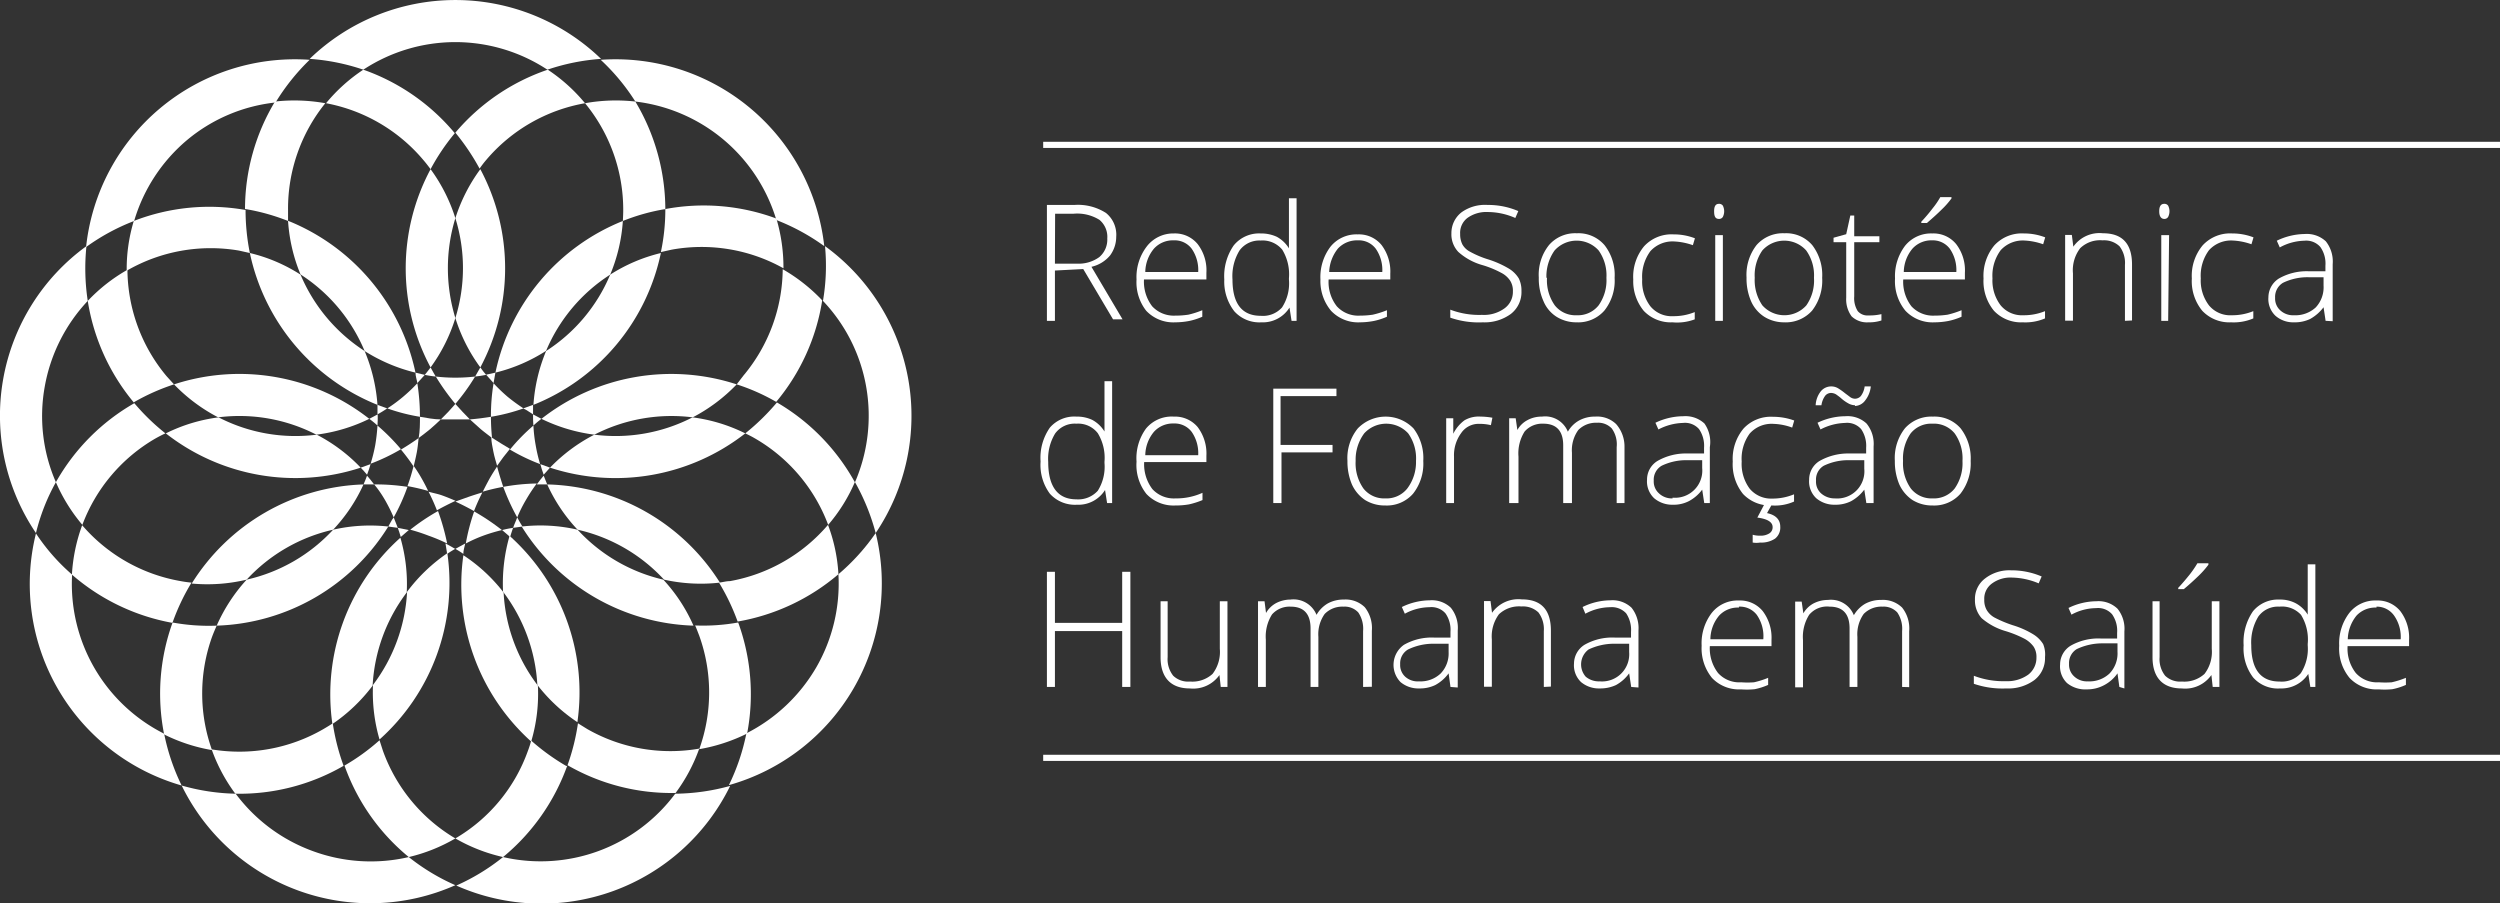 <svg xmlns="http://www.w3.org/2000/svg" viewBox="0 0 134.18 48.48"><rect x="0" y="0" width="134.18" height="48.48" fill="#333333" stroke="none"/><defs><style>.cls-1{fill:#fff;}</style></defs><title>susAsset 19</title><g id="Layer_2" data-name="Layer 2"><g id="Layer_1-2" data-name="Layer 1"><path class="cls-1" d="M56.62,14.52v2.7h-.43V11h1.47a2.79,2.79,0,0,1,1.7.43,1.5,1.5,0,0,1,.55,1.28,1.69,1.69,0,0,1-.33,1,1.83,1.83,0,0,1-1,.61l1.67,2.82h-.51l-1.6-2.7Zm0-.37H57.8A1.88,1.88,0,0,0,59,13.8a1.23,1.23,0,0,0,.43-1,1.19,1.19,0,0,0-.42-1,2.26,2.26,0,0,0-1.38-.33h-1Z"/><path class="cls-1" d="M63.08,17.3a2,2,0,0,1-1.56-.62A2.48,2.48,0,0,1,61,15a2.7,2.7,0,0,1,.54-1.76A1.79,1.79,0,0,1,63,12.53a1.57,1.57,0,0,1,1.28.57,2.31,2.31,0,0,1,.47,1.54V15H61.4a2.17,2.17,0,0,0,.44,1.44,1.58,1.58,0,0,0,1.24.5,4.68,4.68,0,0,0,.7-.05,4.78,4.78,0,0,0,.75-.24V17a3.49,3.49,0,0,1-.72.23A4.07,4.07,0,0,1,63.08,17.3ZM63,12.9a1.37,1.37,0,0,0-1.06.44,2,2,0,0,0-.47,1.26h2.84a2,2,0,0,0-.35-1.25A1.14,1.14,0,0,0,63,12.9Z"/><path class="cls-1" d="M67.66,12.53a2,2,0,0,1,.87.18,1.73,1.73,0,0,1,.65.62h0c0-.35,0-.7,0-1V10.64h.41v6.58h-.27l-.11-.71h0a1.69,1.69,0,0,1-1.51.79,1.81,1.81,0,0,1-1.45-.59A2.59,2.59,0,0,1,65.71,15a2.9,2.9,0,0,1,.5-1.82A1.75,1.75,0,0,1,67.66,12.53Zm0,.38a1.32,1.32,0,0,0-1.13.53A2.63,2.63,0,0,0,66.15,15c0,1.3.51,1.95,1.52,1.95a1.37,1.37,0,0,0,1.14-.45,2.38,2.38,0,0,0,.37-1.5v-.07a2.53,2.53,0,0,0-.36-1.53A1.37,1.37,0,0,0,67.66,12.91Z"/><path class="cls-1" d="M73,17.3a2,2,0,0,1-1.56-.62A2.48,2.48,0,0,1,70.87,15a2.7,2.7,0,0,1,.54-1.76,1.79,1.79,0,0,1,1.46-.66,1.57,1.57,0,0,1,1.28.57,2.36,2.36,0,0,1,.47,1.54V15H71.31a2.12,2.12,0,0,0,.44,1.44,1.56,1.56,0,0,0,1.24.5,4.65,4.65,0,0,0,.69-.05,4.84,4.84,0,0,0,.76-.24V17a3.49,3.49,0,0,1-.72.23A4.07,4.07,0,0,1,73,17.3Zm-.12-4.4a1.4,1.4,0,0,0-1.07.44,2.13,2.13,0,0,0-.47,1.26h2.85a2,2,0,0,0-.35-1.25A1.14,1.14,0,0,0,72.87,12.9Z"/><path class="cls-1" d="M81.66,15.62a1.48,1.48,0,0,1-.57,1.23,2.38,2.38,0,0,1-1.51.45,4.64,4.64,0,0,1-1.74-.25v-.43a4.34,4.34,0,0,0,1.7.28,1.87,1.87,0,0,0,1.21-.35,1.09,1.09,0,0,0,.45-.91,1,1,0,0,0-.15-.58,1.26,1.26,0,0,0-.48-.42,5.29,5.29,0,0,0-1-.41,3.25,3.25,0,0,1-1.3-.71,1.37,1.37,0,0,1-.37-1,1.41,1.41,0,0,1,.55-1.13A2.16,2.16,0,0,1,79.85,11a4.07,4.07,0,0,1,1.64.33l-.16.37a3.69,3.69,0,0,0-1.47-.32,1.74,1.74,0,0,0-1.09.31,1,1,0,0,0-.4.87,1.19,1.19,0,0,0,.12.56,1,1,0,0,0,.41.39,5.11,5.11,0,0,0,1,.42,5.25,5.25,0,0,1,1.09.49,1.57,1.57,0,0,1,.53.53A1.47,1.47,0,0,1,81.66,15.62Z"/><path class="cls-1" d="M86.66,14.91a2.58,2.58,0,0,1-.55,1.76,1.87,1.87,0,0,1-1.5.63A2,2,0,0,1,83.54,17a1.82,1.82,0,0,1-.7-.84,2.92,2.92,0,0,1-.25-1.26,2.55,2.55,0,0,1,.55-1.75,1.86,1.86,0,0,1,1.49-.63,1.84,1.84,0,0,1,1.49.64A2.59,2.59,0,0,1,86.66,14.91Zm-3.63,0a2.33,2.33,0,0,0,.42,1.48,1.41,1.41,0,0,0,1.17.53,1.42,1.42,0,0,0,1.18-.53,2.33,2.33,0,0,0,.42-1.48,2.3,2.3,0,0,0-.42-1.47,1.59,1.59,0,0,0-2.36,0A2.39,2.39,0,0,0,83,14.91Z"/><path class="cls-1" d="M89.77,17.3a2,2,0,0,1-1.55-.62A2.5,2.5,0,0,1,87.66,15a2.56,2.56,0,0,1,.58-1.78,2,2,0,0,1,1.59-.64,3.12,3.12,0,0,1,1.14.21l-.11.37a3.49,3.49,0,0,0-1-.2,1.6,1.6,0,0,0-1.28.52,2.3,2.3,0,0,0-.44,1.51,2.2,2.2,0,0,0,.44,1.45,1.48,1.48,0,0,0,1.22.53,3,3,0,0,0,1.16-.22v.39A2.69,2.69,0,0,1,89.77,17.3Z"/><path class="cls-1" d="M92,11.34c0-.27.08-.4.26-.4a.24.24,0,0,1,.21.1.68.68,0,0,1,0,.6.23.23,0,0,1-.21.11C92.07,11.75,92,11.62,92,11.34Zm.47,5.88h-.41v-4.6h.41Z"/><path class="cls-1" d="M97.8,14.91a2.63,2.63,0,0,1-.54,1.76,1.89,1.89,0,0,1-1.51.63A2,2,0,0,1,94.69,17a1.9,1.9,0,0,1-.71-.84,3.08,3.08,0,0,1-.24-1.26,2.6,2.6,0,0,1,.54-1.75,1.88,1.88,0,0,1,1.5-.63,1.84,1.84,0,0,1,1.49.64A2.64,2.64,0,0,1,97.8,14.91Zm-3.62,0a2.39,2.39,0,0,0,.41,1.48,1.58,1.58,0,0,0,2.36,0,2.33,2.33,0,0,0,.41-1.48,2.3,2.3,0,0,0-.42-1.47,1.58,1.58,0,0,0-2.35,0A2.33,2.33,0,0,0,94.18,14.91Z"/><path class="cls-1" d="M100.29,16.93a2.77,2.77,0,0,0,.69-.07v.34a2.11,2.11,0,0,1-.7.1,1.19,1.19,0,0,1-.9-.32,1.54,1.54,0,0,1-.29-1V13h-.68v-.24l.68-.19.22-1h.21v1.11h1.35V13H99.52v2.91a1.3,1.3,0,0,0,.19.79A.69.69,0,0,0,100.29,16.93Z"/><path class="cls-1" d="M103.83,17.3a2,2,0,0,1-1.56-.62,2.48,2.48,0,0,1-.56-1.73,2.7,2.7,0,0,1,.54-1.76,1.79,1.79,0,0,1,1.46-.66,1.57,1.57,0,0,1,1.28.57,2.31,2.31,0,0,1,.47,1.54V15h-3.31a2.17,2.17,0,0,0,.44,1.44,1.58,1.58,0,0,0,1.24.5,4.68,4.68,0,0,0,.7-.05,4.78,4.78,0,0,0,.75-.24V17a3.49,3.49,0,0,1-.72.23A4.07,4.07,0,0,1,103.83,17.3Zm-.12-4.4a1.37,1.37,0,0,0-1.06.44,2,2,0,0,0-.47,1.26H105a2,2,0,0,0-.35-1.25A1.14,1.14,0,0,0,103.71,12.9Zm-.59-1a8.87,8.87,0,0,0,.61-.72,4.31,4.31,0,0,0,.41-.6h.6v.07a4.43,4.43,0,0,1-.52.59c-.24.24-.51.48-.8.73h-.3Z"/><path class="cls-1" d="M108.57,17.3a2,2,0,0,1-1.55-.62,2.5,2.5,0,0,1-.56-1.73,2.56,2.56,0,0,1,.58-1.78,2,2,0,0,1,1.59-.64,3.12,3.12,0,0,1,1.14.21l-.11.37a3.49,3.49,0,0,0-1-.2,1.6,1.6,0,0,0-1.28.52,2.3,2.3,0,0,0-.44,1.51,2.2,2.2,0,0,0,.44,1.45,1.48,1.48,0,0,0,1.22.53,3,3,0,0,0,1.16-.22v.39A2.69,2.69,0,0,1,108.57,17.3Z"/><path class="cls-1" d="M114.05,17.22v-3a1.47,1.47,0,0,0-.29-1,1.2,1.2,0,0,0-.91-.32,1.53,1.53,0,0,0-1.2.42,1.94,1.94,0,0,0-.39,1.35v2.54h-.42v-4.6h.36l.08.63h0a1.71,1.71,0,0,1,1.59-.72q1.56,0,1.56,1.68v3Z"/><path class="cls-1" d="M115.89,11.34c0-.27.09-.4.27-.4a.24.24,0,0,1,.21.1.68.68,0,0,1,0,.6.23.23,0,0,1-.21.11C116,11.75,115.89,11.62,115.89,11.34Zm.48,5.88H116v-4.6h.42Z"/><path class="cls-1" d="M119.75,17.3a2,2,0,0,1-1.55-.62,2.5,2.5,0,0,1-.56-1.73,2.56,2.56,0,0,1,.58-1.78,2,2,0,0,1,1.59-.64,3.12,3.12,0,0,1,1.14.21l-.11.37a3.49,3.49,0,0,0-1-.2,1.6,1.6,0,0,0-1.28.52,2.3,2.3,0,0,0-.44,1.51,2.2,2.2,0,0,0,.44,1.45,1.48,1.48,0,0,0,1.22.53,3,3,0,0,0,1.16-.22v.39A2.69,2.69,0,0,1,119.75,17.3Z"/><path class="cls-1" d="M124.82,17.22l-.11-.73h0a2.28,2.28,0,0,1-.72.63,1.91,1.91,0,0,1-.86.18,1.45,1.45,0,0,1-1-.35,1.24,1.24,0,0,1-.38-1,1.2,1.2,0,0,1,.56-1,3,3,0,0,1,1.62-.39l.88,0v-.3a1.54,1.54,0,0,0-.27-1,1,1,0,0,0-.86-.34,2.86,2.86,0,0,0-1.32.36l-.16-.36a3.51,3.51,0,0,1,1.5-.36,1.5,1.5,0,0,1,1.13.39,1.74,1.74,0,0,1,.37,1.23v3.06Zm-1.7-.3a1.61,1.61,0,0,0,1.17-.42,1.58,1.58,0,0,0,.42-1.17v-.45l-.8,0a3,3,0,0,0-1.38.3.88.88,0,0,0-.42.8.85.85,0,0,0,.27.67A1,1,0,0,0,123.12,16.92Z"/><path class="cls-1" d="M57.77,22.36a1.91,1.91,0,0,1,.86.18,1.73,1.73,0,0,1,.65.62h0c0-.35,0-.7,0-1V20.46h.41V27h-.27l-.11-.7h0a1.69,1.69,0,0,1-1.51.79,1.81,1.81,0,0,1-1.45-.59,2.59,2.59,0,0,1-.5-1.73,2.82,2.82,0,0,1,.5-1.82A1.73,1.73,0,0,1,57.77,22.36Zm0,.38a1.3,1.3,0,0,0-1.14.53,2.62,2.62,0,0,0-.37,1.53c0,1.3.5,2,1.51,2a1.41,1.41,0,0,0,1.15-.46,2.41,2.41,0,0,0,.36-1.49v-.07a2.53,2.53,0,0,0-.36-1.53A1.33,1.33,0,0,0,57.77,22.74Z"/><path class="cls-1" d="M63.09,27.13a2,2,0,0,1-1.56-.62A2.5,2.5,0,0,1,61,24.78,2.7,2.7,0,0,1,61.51,23,1.79,1.79,0,0,1,63,22.36a1.59,1.59,0,0,1,1.28.56,2.36,2.36,0,0,1,.47,1.54v.34H61.41a2.2,2.2,0,0,0,.44,1.45,1.56,1.56,0,0,0,1.24.5,3.4,3.4,0,0,0,.69-.06,3.36,3.36,0,0,0,.76-.24v.39a4.23,4.23,0,0,1-.72.23A4.07,4.07,0,0,1,63.09,27.13ZM63,22.73a1.37,1.37,0,0,0-1.06.44,2,2,0,0,0-.47,1.26h2.84a2,2,0,0,0-.35-1.25A1.14,1.14,0,0,0,63,22.73Z"/><path class="cls-1" d="M68.78,27h-.44V20.86h3.39v.4h-3v2.62h2.79v.4H68.78Z"/><path class="cls-1" d="M76.39,24.74a2.6,2.6,0,0,1-.55,1.76,1.87,1.87,0,0,1-1.5.63,2,2,0,0,1-1.07-.29,2,2,0,0,1-.71-.84,3.15,3.15,0,0,1-.24-1.26A2.53,2.53,0,0,1,72.87,23a2.08,2.08,0,0,1,3,0A2.63,2.63,0,0,1,76.39,24.74Zm-3.63,0a2.35,2.35,0,0,0,.42,1.48,1.41,1.41,0,0,0,1.17.53,1.42,1.42,0,0,0,1.18-.53A2.35,2.35,0,0,0,76,24.74a2.31,2.31,0,0,0-.42-1.48,1.6,1.6,0,0,0-2.36,0A2.37,2.37,0,0,0,72.76,24.74Z"/><path class="cls-1" d="M79.47,22.36a3.7,3.7,0,0,1,.63.06l-.08.4a2.46,2.46,0,0,0-.6-.07,1.13,1.13,0,0,0-1,.5,2,2,0,0,0-.38,1.26V27h-.42V22.45H78l0,.83h0a2,2,0,0,1,.6-.72A1.51,1.51,0,0,1,79.47,22.36Z"/><path class="cls-1" d="M86.77,27V24a1.46,1.46,0,0,0-.26-1,1,1,0,0,0-.8-.31,1.33,1.33,0,0,0-1,.39,1.85,1.85,0,0,0-.34,1.22V27H83.9V23.9c0-.77-.36-1.16-1.07-1.16a1.25,1.25,0,0,0-1,.42,2.19,2.19,0,0,0-.33,1.35V27H81V22.45h.35l.09.63h0a1.31,1.31,0,0,1,.54-.53,1.58,1.58,0,0,1,.78-.19,1.31,1.31,0,0,1,1.39.81h0a1.57,1.57,0,0,1,.6-.6,1.74,1.74,0,0,1,.86-.21,1.47,1.47,0,0,1,1.13.4A1.83,1.83,0,0,1,87.19,24v3Z"/><path class="cls-1" d="M91.47,27l-.11-.72h0a2.14,2.14,0,0,1-.72.62,1.79,1.79,0,0,1-.86.19,1.5,1.5,0,0,1-1-.35,1.24,1.24,0,0,1-.38-1,1.17,1.17,0,0,1,.56-1,3.06,3.06,0,0,1,1.62-.4l.88,0v-.31a1.58,1.58,0,0,0-.27-1,1,1,0,0,0-.86-.33,3,3,0,0,0-1.32.35l-.16-.36a3.49,3.49,0,0,1,1.5-.35,1.5,1.5,0,0,1,1.13.39A1.72,1.72,0,0,1,91.77,24V27Zm-1.7-.29a1.46,1.46,0,0,0,1.59-1.59V24.7l-.8,0a3,3,0,0,0-1.38.3.87.87,0,0,0-.42.8.85.85,0,0,0,.27.67A1,1,0,0,0,89.77,26.75Z"/><path class="cls-1" d="M95.1,27.13a2,2,0,0,1-1.55-.62A2.54,2.54,0,0,1,93,24.77,2.54,2.54,0,0,1,93.58,23a2,2,0,0,1,1.58-.63,3.33,3.33,0,0,1,1.14.2l-.11.38a3.15,3.15,0,0,0-1-.2,1.57,1.57,0,0,0-1.28.52,2.29,2.29,0,0,0-.43,1.5,2.23,2.23,0,0,0,.43,1.46,1.5,1.5,0,0,0,1.22.53,3,3,0,0,0,1.16-.23v.39A2.53,2.53,0,0,1,95.1,27.13Zm.45,1.14a.75.75,0,0,1-.28.64,1.33,1.33,0,0,1-.8.21,1.24,1.24,0,0,1-.4,0V28.7a1.27,1.27,0,0,0,.39.05.86.86,0,0,0,.5-.12.38.38,0,0,0,.18-.34c0-.27-.28-.44-.82-.51l.39-.74h.41l-.28.5C95.31,27.64,95.55,27.89,95.55,28.27Z"/><path class="cls-1" d="M100.17,27l-.11-.72h0a2.21,2.21,0,0,1-.71.62,1.86,1.86,0,0,1-.87.19,1.5,1.5,0,0,1-1-.35,1.24,1.24,0,0,1-.38-1,1.17,1.17,0,0,1,.56-1,3.11,3.11,0,0,1,1.62-.4l.88,0v-.31a1.58,1.58,0,0,0-.27-1,1,1,0,0,0-.86-.33,3,3,0,0,0-1.32.35l-.16-.36a3.49,3.49,0,0,1,1.5-.35,1.49,1.49,0,0,1,1.13.39,1.72,1.72,0,0,1,.38,1.23V27Zm-.61-5.25a.76.76,0,0,1-.32-.08,2.13,2.13,0,0,1-.43-.3c-.09-.08-.18-.14-.26-.2a.56.56,0,0,0-.27-.08.41.41,0,0,0-.31.14,1.11,1.11,0,0,0-.21.52h-.31a1.31,1.31,0,0,1,.27-.74.72.72,0,0,1,.58-.27.7.7,0,0,1,.37.11,3.31,3.31,0,0,1,.35.25l.28.21a.45.45,0,0,0,.26.09.42.42,0,0,0,.32-.15,1.11,1.11,0,0,0,.2-.51h.33a1.44,1.44,0,0,1-.3.75A.71.71,0,0,1,99.56,21.79Zm-1.08,5a1.46,1.46,0,0,0,1.58-1.59V24.7l-.8,0a3,3,0,0,0-1.38.3.86.86,0,0,0-.41.8.84.84,0,0,0,.26.67A1.09,1.09,0,0,0,98.48,26.75Z"/><path class="cls-1" d="M105.77,24.74a2.65,2.65,0,0,1-.55,1.76,1.87,1.87,0,0,1-1.5.63,2,2,0,0,1-1.07-.29,2,2,0,0,1-.71-.84,3.15,3.15,0,0,1-.24-1.26,2.58,2.58,0,0,1,.54-1.75,1.9,1.9,0,0,1,1.5-.63,1.86,1.86,0,0,1,1.49.63A2.63,2.63,0,0,1,105.77,24.74Zm-3.63,0a2.35,2.35,0,0,0,.42,1.48,1.41,1.41,0,0,0,1.17.53,1.42,1.42,0,0,0,1.18-.53,2.35,2.35,0,0,0,.42-1.48,2.31,2.31,0,0,0-.42-1.48,1.44,1.44,0,0,0-1.19-.52,1.41,1.41,0,0,0-1.17.52A2.37,2.37,0,0,0,102.14,24.74Z"/><path class="cls-1" d="M60.67,36.87h-.44v-3H56.62v3h-.43V30.69h.43v2.74h3.61V30.69h.44Z"/><path class="cls-1" d="M62.67,32.27v3a1.43,1.43,0,0,0,.3,1,1.16,1.16,0,0,0,.9.31,1.61,1.61,0,0,0,1.21-.41,1.94,1.94,0,0,0,.39-1.35V32.27h.41v4.6h-.36l-.07-.64h0a1.72,1.72,0,0,1-1.59.72c-1,0-1.57-.56-1.57-1.68v-3Z"/><path class="cls-1" d="M73.16,36.87v-3a1.55,1.55,0,0,0-.26-1,1,1,0,0,0-.8-.31,1.32,1.32,0,0,0-1,.39,1.88,1.88,0,0,0-.34,1.23v2.69h-.42V33.73c0-.78-.36-1.17-1.07-1.17a1.25,1.25,0,0,0-1,.42,2.22,2.22,0,0,0-.33,1.35v2.54h-.42v-4.6h.35l.08.63h0a1.38,1.38,0,0,1,.54-.53,1.69,1.69,0,0,1,.77-.19,1.33,1.33,0,0,1,1.4.82h0a1.67,1.67,0,0,1,.6-.61,1.74,1.74,0,0,1,.86-.21,1.47,1.47,0,0,1,1.13.41,1.8,1.8,0,0,1,.38,1.27v3Z"/><path class="cls-1" d="M77.85,36.87l-.1-.73h0a2.16,2.16,0,0,1-.72.63,1.91,1.91,0,0,1-.86.18,1.49,1.49,0,0,1-1-.34,1.32,1.32,0,0,1,.18-2,3,3,0,0,1,1.62-.39l.88,0v-.3a1.54,1.54,0,0,0-.27-1,1,1,0,0,0-.86-.33,2.81,2.81,0,0,0-1.32.35l-.16-.36a3.47,3.47,0,0,1,1.5-.36,1.47,1.47,0,0,1,1.13.4,1.71,1.71,0,0,1,.37,1.22v3.06Zm-1.69-.3a1.57,1.57,0,0,0,1.16-.42A1.55,1.55,0,0,0,77.75,35v-.45l-.8,0a3.11,3.11,0,0,0-1.38.31.86.86,0,0,0-.42.79.85.85,0,0,0,.27.67A1,1,0,0,0,76.16,36.57Z"/><path class="cls-1" d="M82.86,36.87v-3a1.49,1.49,0,0,0-.29-1,1.2,1.2,0,0,0-.91-.32,1.57,1.57,0,0,0-1.21.42,2,2,0,0,0-.38,1.35v2.54h-.42v-4.6H80l.08.63h0a1.73,1.73,0,0,1,1.6-.72q1.56,0,1.56,1.68v3Z"/><path class="cls-1" d="M87.55,36.87l-.11-.73h0a2.14,2.14,0,0,1-.71.63,2,2,0,0,1-.87.18,1.49,1.49,0,0,1-1-.34,1.24,1.24,0,0,1-.38-1,1.2,1.2,0,0,1,.56-1,3,3,0,0,1,1.63-.39l.87,0v-.3a1.6,1.6,0,0,0-.26-1,1.05,1.05,0,0,0-.86-.33,2.84,2.84,0,0,0-1.33.35l-.15-.36a3.43,3.43,0,0,1,1.49-.36,1.48,1.48,0,0,1,1.14.4,1.76,1.76,0,0,1,.37,1.22v3.06Zm-1.69-.3A1.46,1.46,0,0,0,87.44,35v-.45l-.8,0a3.19,3.19,0,0,0-1.38.31,1,1,0,0,0-.15,1.46A1.09,1.09,0,0,0,85.86,36.57Z"/><path class="cls-1" d="M93.45,37a2,2,0,0,1-1.56-.61,2.52,2.52,0,0,1-.56-1.73,2.68,2.68,0,0,1,.54-1.76,1.77,1.77,0,0,1,1.46-.67,1.57,1.57,0,0,1,1.28.57,2.36,2.36,0,0,1,.47,1.54v.34H91.77a2.17,2.17,0,0,0,.44,1.44,1.53,1.53,0,0,0,1.24.5,4.44,4.44,0,0,0,.69,0,4.54,4.54,0,0,0,.76-.24v.38a3.49,3.49,0,0,1-.72.23A4.07,4.07,0,0,1,93.45,37Zm-.12-4.39a1.36,1.36,0,0,0-1.06.43,2,2,0,0,0-.47,1.27h2.84A2,2,0,0,0,94.29,33,1.14,1.14,0,0,0,93.33,32.56Z"/><path class="cls-1" d="M102.09,36.87v-3a1.55,1.55,0,0,0-.26-1,1,1,0,0,0-.8-.31,1.33,1.33,0,0,0-1,.39,1.88,1.88,0,0,0-.34,1.23v2.69h-.42V33.73c0-.78-.36-1.17-1.07-1.17A1.25,1.25,0,0,0,97.1,33a2.22,2.22,0,0,0-.33,1.35v2.54h-.42v-4.6h.35l.09.63h0a1.38,1.38,0,0,1,.54-.53,1.7,1.7,0,0,1,.78-.19,1.32,1.32,0,0,1,1.39.82h0a1.67,1.67,0,0,1,.6-.61,1.74,1.74,0,0,1,.86-.21,1.47,1.47,0,0,1,1.13.41,1.8,1.8,0,0,1,.38,1.27v3Z"/><path class="cls-1" d="M109.76,35.27a1.48,1.48,0,0,1-.57,1.23,2.36,2.36,0,0,1-1.51.45,4.71,4.71,0,0,1-1.74-.25v-.43a4.42,4.42,0,0,0,1.71.29,1.93,1.93,0,0,0,1.21-.35,1.14,1.14,0,0,0,.44-.92,1,1,0,0,0-.15-.58,1.45,1.45,0,0,0-.48-.42,5.9,5.9,0,0,0-1-.41,3.44,3.44,0,0,1-1.31-.7,1.42,1.42,0,0,1-.36-1,1.37,1.37,0,0,1,.54-1.13,2.13,2.13,0,0,1,1.4-.44,4.11,4.11,0,0,1,1.64.33l-.16.37A3.87,3.87,0,0,0,108,31a1.67,1.67,0,0,0-1.09.32,1,1,0,0,0-.41.86,1.06,1.06,0,0,0,.13.56,1.12,1.12,0,0,0,.41.4,6.38,6.38,0,0,0,1,.42,4.7,4.7,0,0,1,1.08.48,1.61,1.61,0,0,1,.54.53A1.47,1.47,0,0,1,109.76,35.27Z"/><path class="cls-1" d="M113.75,36.87l-.1-.73h0a2,2,0,0,1-.71.63A1.91,1.91,0,0,1,112,37a1.54,1.54,0,0,1-1.06-.34,1.24,1.24,0,0,1-.37-1,1.18,1.18,0,0,1,.56-1,3,3,0,0,1,1.62-.39l.88,0v-.3a1.54,1.54,0,0,0-.27-1,1,1,0,0,0-.86-.33,2.78,2.78,0,0,0-1.32.35l-.16-.36a3.47,3.47,0,0,1,1.5-.36,1.47,1.47,0,0,1,1.13.4,1.71,1.71,0,0,1,.37,1.22v3.06Zm-1.69-.3a1.57,1.57,0,0,0,1.16-.42,1.55,1.55,0,0,0,.43-1.17v-.45l-.8,0a3.2,3.2,0,0,0-1.39.31.87.87,0,0,0-.41.79.85.85,0,0,0,.27.67A1,1,0,0,0,112.06,36.57Z"/><path class="cls-1" d="M115.91,32.27v3a1.43,1.43,0,0,0,.3,1,1.16,1.16,0,0,0,.9.31,1.61,1.61,0,0,0,1.21-.41,1.94,1.94,0,0,0,.39-1.35V32.27h.41v4.6h-.36l-.07-.64h0a1.72,1.72,0,0,1-1.59.72c-1,0-1.57-.56-1.57-1.68v-3Zm1-.72c.21-.22.41-.46.62-.72a5.45,5.45,0,0,0,.41-.6h.59v.08a5,5,0,0,1-.51.58c-.25.24-.52.49-.81.73h-.3Z"/><path class="cls-1" d="M122.34,32.18a1.79,1.79,0,0,1,.86.19,1.68,1.68,0,0,1,.66.62h0c0-.36,0-.71,0-1.05V30.29h.41v6.58H124l-.11-.7h0a1.72,1.72,0,0,1-1.51.78,1.77,1.77,0,0,1-1.45-.59,2.56,2.56,0,0,1-.51-1.72,2.91,2.91,0,0,1,.5-1.83A1.74,1.74,0,0,1,122.34,32.18Zm0,.38a1.3,1.3,0,0,0-1.13.53,2.67,2.67,0,0,0-.38,1.54c0,1.3.51,1.95,1.52,1.95a1.37,1.37,0,0,0,1.14-.45,2.41,2.41,0,0,0,.37-1.49v-.08A2.53,2.53,0,0,0,123.5,33,1.38,1.38,0,0,0,122.34,32.56Z"/><path class="cls-1" d="M127.67,37a2,2,0,0,1-1.56-.61,2.47,2.47,0,0,1-.56-1.73,2.68,2.68,0,0,1,.54-1.76,1.77,1.77,0,0,1,1.46-.67,1.57,1.57,0,0,1,1.28.57,2.36,2.36,0,0,1,.47,1.54v.34H126a2.12,2.12,0,0,0,.44,1.44,1.53,1.53,0,0,0,1.24.5,4.65,4.65,0,0,0,.69,0,4.84,4.84,0,0,0,.76-.24v.38a3.49,3.49,0,0,1-.72.23A4.15,4.15,0,0,1,127.67,37Zm-.12-4.39a1.38,1.38,0,0,0-1.07.43,2.1,2.1,0,0,0-.47,1.27h2.84a2,2,0,0,0-.34-1.25A1.14,1.14,0,0,0,127.55,32.56Z"/><rect class="cls-1" x="55.99" y="7.61" width="78.2" height="0.33"/><rect class="cls-1" x="55.99" y="40.51" width="78.2" height="0.33"/><path class="cls-1" d="M25.22,22.51c-.27-.27-.53-.55-.78-.83-.24.28-.5.56-.78.83l.78,0Z"/><path class="cls-1" d="M33.43,11.86a10.81,10.81,0,0,1,2.23-.63h.05A11.31,11.31,0,0,0,34.1,5.45a9.37,9.37,0,0,0-2.7.09,9,9,0,0,1,2.05,5.73C33.45,11.47,33.44,11.66,33.43,11.86Z"/><path class="cls-1" d="M29.31,18.84a9.11,9.11,0,0,0-.68,2.89,11.27,11.27,0,0,0,6.84-8.15,8.91,8.91,0,0,0-2.72,1.16A9,9,0,0,1,29.31,18.84Z"/><path class="cls-1" d="M24.44,2.26a9,9,0,0,1,4.94,1.48,11.42,11.42,0,0,1,2.88-.58,11.26,11.26,0,0,0-15.64,0,11.33,11.33,0,0,1,2.88.58A9,9,0,0,1,24.44,2.26Z"/><path class="cls-1" d="M16.13,14.74a8.8,8.8,0,0,0-2.72-1.16,11.31,11.31,0,0,0,6.85,8.15,9.12,9.12,0,0,0-.69-2.89A9.07,9.07,0,0,1,16.13,14.74Z"/><path class="cls-1" d="M13.23,11.23a11.17,11.17,0,0,1,2.23.63c0-.2,0-.39,0-.59a9,9,0,0,1,2-5.73,9.4,9.4,0,0,0-2.7-.09,11.22,11.22,0,0,0-1.61,5.77Z"/><path class="cls-1" d="M22.8,20.12,22.3,20c0,.19.07.37.1.56Z"/><path class="cls-1" d="M26.59,20l-.5.11.4.45C26.52,20.38,26.55,20.2,26.59,20Z"/><path class="cls-1" d="M22.74,8.61c.13.15.25.31.37.47a11.46,11.46,0,0,1,1.3-1.93l0,0A11.23,11.23,0,0,0,19.5,3.74a9.07,9.07,0,0,0-2,1.8A9,9,0,0,1,22.74,8.61Z"/><path class="cls-1" d="M10.06,7.5a8.89,8.89,0,0,1,4.73-2,11.58,11.58,0,0,1,1.83-2.29,11.27,11.27,0,0,0-12,10.05,11.29,11.29,0,0,1,2.58-1.4A9,9,0,0,1,10.06,7.5Z"/><path class="cls-1" d="M24.44,17.07a9,9,0,0,0,1.34,2.65,11.3,11.3,0,0,0,0-10.64,9.09,9.09,0,0,0-1.34,2.63A9,9,0,0,1,24.44,17.07Z"/><path class="cls-1" d="M23.11,19.72c-.1.14-.21.27-.31.4a5.58,5.58,0,0,0,.59.09C23.29,20.05,23.2,19.88,23.11,19.72Z"/><path class="cls-1" d="M20.27,22.24l-.45.24a4.94,4.94,0,0,1,.44.36C20.27,22.64,20.28,22.44,20.27,22.24Z"/><path class="cls-1" d="M23.66,22.51c-.38,0-.75-.08-1.12-.14,0,.38,0,.76-.07,1.14.21-.16.42-.31.62-.48S23.48,22.68,23.66,22.51Z"/><path class="cls-1" d="M7.22,21.57a11.34,11.34,0,0,1,2.12-.94l-.4-.44a9,9,0,0,1-2.1-5.71,9.09,9.09,0,0,0-2.13,1.67A11.26,11.26,0,0,0,7.18,21.6Z"/><path class="cls-1" d="M17,23.33a9,9,0,0,1-5.27-.93,8.89,8.89,0,0,0-2.83.86A11.28,11.28,0,0,0,19.36,25.1,8.89,8.89,0,0,0,17,23.33Z"/><path class="cls-1" d="M20.26,21.73c0,.17,0,.34,0,.51a5.58,5.58,0,0,0,.52-.32Z"/><path class="cls-1" d="M2.4,20.76a9,9,0,0,1,2.31-4.61,11.58,11.58,0,0,1-.07-2.94,11.24,11.24,0,0,0-2.71,15.4A10.84,10.84,0,0,1,3,25.88,8.87,8.87,0,0,1,2.4,20.76Z"/><path class="cls-1" d="M22.47,23.51c-.31.22-.63.43-.95.62a10.25,10.25,0,0,1,.68.91c.06-.25.12-.5.17-.76S22.44,23.76,22.47,23.51Z"/><path class="cls-1" d="M17.88,28.43a9,9,0,0,1-4.64,2.68,9.08,9.08,0,0,0-1.61,2.47,11.26,11.26,0,0,0,9.21-5.32A8.89,8.89,0,0,0,17.88,28.43Z"/><path class="cls-1" d="M19.57,18.84A9.09,9.09,0,0,0,22.3,20a11.3,11.3,0,0,0-6.84-8.15,9,9,0,0,0,.67,2.88A9,9,0,0,1,19.57,18.84Z"/><path class="cls-1" d="M9.28,33.36a11.53,11.53,0,0,1,1-2.09,5.77,5.77,0,0,1-.58-.08,9,9,0,0,1-5.29-3,9.2,9.2,0,0,0-.55,2.65,11.28,11.28,0,0,0,5.39,2.59Z"/><path class="cls-1" d="M12.83,13.45l.58.13a11.75,11.75,0,0,1-.23-2.31v0a11.18,11.18,0,0,0-6,.59,8.93,8.93,0,0,0-.38,2.67A9,9,0,0,1,12.83,13.45Z"/><path class="cls-1" d="M20.08,26c-.12-.16-.25-.32-.38-.47-.06.16-.12.32-.19.47Z"/><path class="cls-1" d="M21.63,21.3a8.25,8.25,0,0,1-.84.62,10,10,0,0,0,1.75.45,11.92,11.92,0,0,0-.14-1.8A8.93,8.93,0,0,1,21.63,21.3Z"/><path class="cls-1" d="M21.85,31.76a9.09,9.09,0,0,1-1.83,5,9,9,0,0,0,.35,2.93,11.27,11.27,0,0,0,3.64-10A9.08,9.08,0,0,0,21.85,31.76Z"/><path class="cls-1" d="M21.35,28.33c.06.16.11.32.16.49l.43-.37Z"/><path class="cls-1" d="M11.71,22.4a9,9,0,0,1,5.27.93,9,9,0,0,0,2.84-.85A11.28,11.28,0,0,0,9.34,20.63,9.17,9.17,0,0,0,11.71,22.4Z"/><path class="cls-1" d="M19.36,25.1c.12.12.23.25.34.38.07-.19.14-.38.19-.57Z"/><path class="cls-1" d="M22.2,25a10.51,10.51,0,0,1-.33,1.09,11.13,11.13,0,0,1,1.11.26q-.16-.34-.36-.69T22.2,25Z"/><path class="cls-1" d="M8.35,23.53c.18-.1.35-.19.53-.27a11.6,11.6,0,0,1-1.67-1.62l0,0A11.21,11.21,0,0,0,3,25.88a9.15,9.15,0,0,0,1.42,2.29A9,9,0,0,1,8.35,23.53Z"/><path class="cls-1" d="M18.43,41.07a11.61,11.61,0,0,1-.57-2.25c-.16.11-.33.21-.5.31a9,9,0,0,1-6,1.09,9.09,9.09,0,0,0,1.27,2.38,11.16,11.16,0,0,0,5.8-1.49S18.44,41.08,18.43,41.07Z"/><path class="cls-1" d="M5.06,35.84a9,9,0,0,1-1.19-5,10.73,10.73,0,0,1-1.94-2.21A11.25,11.25,0,0,0,9.75,42.16a11.39,11.39,0,0,1-.94-2.78A9,9,0,0,1,5.06,35.84Z"/><path class="cls-1" d="M20.26,22.84a9.94,9.94,0,0,1-.12,1.05,8.44,8.44,0,0,1-.25,1,10.57,10.57,0,0,0,1.63-.78A11,11,0,0,0,20.26,22.84Z"/><path class="cls-1" d="M20.84,28.26l.51.07c-.07-.19-.14-.37-.22-.56C21,27.94,20.94,28.1,20.84,28.26Z"/><path class="cls-1" d="M13.24,31.11a9,9,0,0,1,4.64-2.68A8.89,8.89,0,0,0,19.51,26a11.3,11.3,0,0,0-9.22,5.32A9.06,9.06,0,0,0,13.24,31.11Z"/><path class="cls-1" d="M30.44,41.11l-.05,0a11.71,11.71,0,0,1-1.88-1.36,5.22,5.22,0,0,1-.18.56A8.91,8.91,0,0,1,24.44,45,9.11,9.11,0,0,0,27,46,11.27,11.27,0,0,0,30.44,41.11Z"/><path class="cls-1" d="M11.4,34.13c.07-.18.15-.37.23-.55a10.75,10.75,0,0,1-2.32-.16H9.26a11.23,11.23,0,0,0-.45,6,9.22,9.22,0,0,0,2.57.84A9,9,0,0,1,11.4,34.13Z"/><path class="cls-1" d="M23,26.39a10.53,10.53,0,0,1,.45,1c.32-.18.66-.35,1-.51-.23-.1-.47-.2-.72-.29S23.23,26.46,23,26.39Z"/><path class="cls-1" d="M16.79,45.68a9,9,0,0,1-4.14-3.08,11.31,11.31,0,0,1-2.9-.44,11.26,11.26,0,0,0,14.69,5.35A11.26,11.26,0,0,1,21.94,46,9,9,0,0,1,16.79,45.68Z"/><path class="cls-1" d="M24.44,29.46a3.87,3.87,0,0,1,.43.27c0-.19.06-.37.1-.56Z"/><path class="cls-1" d="M27,31.76a9.07,9.07,0,0,1,1.84,5,9,9,0,0,0,2.15,2,11.28,11.28,0,0,0-3.64-10A9.22,9.22,0,0,0,27,31.76Z"/><path class="cls-1" d="M20.66,26.83a9.15,9.15,0,0,1,.47.94,10.54,10.54,0,0,0,.74-1.64A11,11,0,0,0,20.08,26C20.28,26.23,20.48,26.52,20.66,26.83Z"/><path class="cls-1" d="M24.44,26.92q.52.24,1,.51a10.53,10.53,0,0,1,.45-1q-.37.11-.75.24Z"/><path class="cls-1" d="M27.54,28.33l.5-.07c-.1-.16-.19-.32-.28-.49C27.68,28,27.6,28.14,27.54,28.33Z"/><path class="cls-1" d="M20,36.8a9.06,9.06,0,0,1,1.83-5,8.94,8.94,0,0,0-.34-2.94,11.28,11.28,0,0,0-3.65,10A9.07,9.07,0,0,0,20,36.8Z"/><path class="cls-1" d="M24,29.73a5.08,5.08,0,0,1,.43-.27c-.17-.1-.34-.2-.52-.29Z"/><path class="cls-1" d="M20.55,40.29l-.18-.56a11.28,11.28,0,0,1-1.88,1.36l0,0A11.18,11.18,0,0,0,21.94,46a9.05,9.05,0,0,0,2.5-1A9,9,0,0,1,20.55,40.29Z"/><path class="cls-1" d="M36.24,42.6A9,9,0,0,1,27,46a11.32,11.32,0,0,1-2.51,1.53,11.27,11.27,0,0,0,14.7-5.35A11.38,11.38,0,0,1,36.24,42.6Z"/><path class="cls-1" d="M39.62,33.41h0a10.66,10.66,0,0,1-2.31.16c.08.18.15.37.22.55a9,9,0,0,1,0,6.09,9.33,9.33,0,0,0,2.57-.84A11.24,11.24,0,0,0,39.62,33.41Z"/><path class="cls-1" d="M29.37,26A8.89,8.89,0,0,0,31,28.43a9,9,0,0,1,4.64,2.68,9.07,9.07,0,0,0,3,.16A11.28,11.28,0,0,0,29.37,26Z"/><path class="cls-1" d="M23,28.75a9.16,9.16,0,0,1,1,.42,12.21,12.21,0,0,0-.49-1.74,11.19,11.19,0,0,0-1.49,1A9.66,9.66,0,0,1,23,28.75Z"/><path class="cls-1" d="M37.18,22.4a9.12,9.12,0,0,0,2.36-1.77,11.29,11.29,0,0,0-10.48,1.85,9.11,9.11,0,0,0,2.84.85A9.07,9.07,0,0,1,37.18,22.4Z"/><path class="cls-1" d="M31.52,39.13l-.5-.31a11.57,11.57,0,0,1-.56,2.25.08.08,0,0,0,0,0,11.16,11.16,0,0,0,5.8,1.49,9.09,9.09,0,0,0,1.27-2.38A9,9,0,0,1,31.52,39.13Z"/><path class="cls-1" d="M45,30.82a9,9,0,0,1-1.19,5,9.1,9.1,0,0,1-3.75,3.54,11.39,11.39,0,0,1-.94,2.78A11.25,11.25,0,0,0,47,28.61,11.35,11.35,0,0,1,45,30.82Z"/><path class="cls-1" d="M29.18,25.48l.34-.38L29,24.91C29.05,25.1,29.11,25.29,29.18,25.48Z"/><path class="cls-1" d="M41.7,21.6l0,0A12.07,12.07,0,0,1,40,23.26c.17.08.35.17.52.27a9,9,0,0,1,3.93,4.64,8.9,8.9,0,0,0,1.43-2.29A11.24,11.24,0,0,0,41.7,21.6Z"/><path class="cls-1" d="M26.27,25.7q-.19.35-.36.69a10.34,10.34,0,0,1,1.1-.26c-.12-.36-.23-.72-.33-1.09C26.54,25.25,26.4,25.47,26.27,25.7Z"/><path class="cls-1" d="M27.38,28.82c.05-.17.1-.33.16-.49a5.6,5.6,0,0,0-.59.12Z"/><path class="cls-1" d="M28.87,36.8a9,9,0,0,1-1.84-5,8.9,8.9,0,0,0-2.16-2,11.32,11.32,0,0,0,3.64,10A9,9,0,0,0,28.87,36.8Z"/><path class="cls-1" d="M25.94,28.75a9,9,0,0,1,1-.3,11.87,11.87,0,0,0-1.49-1A11,11,0,0,0,25,29.17,7.67,7.67,0,0,1,25.94,28.75Z"/><path class="cls-1" d="M44.17,16.15a8.93,8.93,0,0,1,2.32,4.61,9,9,0,0,1-.6,5.12A11.65,11.65,0,0,1,47,28.61a11.26,11.26,0,0,0-2.72-15.4A11.14,11.14,0,0,1,44.17,16.15Z"/><path class="cls-1" d="M39.18,31.19c-.2,0-.39.06-.59.08a11.56,11.56,0,0,1,1,2.09s0,0,0,0A11.27,11.27,0,0,0,45,30.82a8.89,8.89,0,0,0-.56-2.65A9,9,0,0,1,39.18,31.19Z"/><path class="cls-1" d="M29.37,26c-.06-.15-.13-.31-.19-.47-.13.15-.25.31-.37.47Z"/><path class="cls-1" d="M32.75,14.74a9,9,0,0,0,.68-2.88A11.28,11.28,0,0,0,26.59,20a8.93,8.93,0,0,0,2.72-1.17A9,9,0,0,1,32.75,14.74Z"/><path class="cls-1" d="M31,28.43a8.88,8.88,0,0,0-3-.17,11.29,11.29,0,0,0,9.22,5.32,8.88,8.88,0,0,0-1.62-2.47A9,9,0,0,1,31,28.43Z"/><path class="cls-1" d="M35.71,11.22v0a11,11,0,0,1-.24,2.31l.58-.13a9,9,0,0,1,6,1,9.27,9.27,0,0,0-.38-2.67A11.19,11.19,0,0,0,35.71,11.22Z"/><path class="cls-1" d="M26.68,25c.22-.32.45-.62.69-.91-.33-.19-.65-.4-1-.62,0,.25.06.51.11.77S26.62,24.79,26.68,25Z"/><path class="cls-1" d="M28.61,22.24c0-.17,0-.34,0-.51l-.53.19C28.27,22,28.44,22.14,28.61,22.24Z"/><path class="cls-1" d="M27.76,27.77a7.49,7.49,0,0,1,.47-.94,8.92,8.92,0,0,1,.58-.88,11,11,0,0,0-1.8.18A11.61,11.61,0,0,0,27.76,27.77Z"/><path class="cls-1" d="M26.41,23.51a10.88,10.88,0,0,1-.06-1.14c-.37.06-.75.11-1.13.14l.58.52C26,23.2,26.21,23.35,26.41,23.51Z"/><path class="cls-1" d="M39.54,20.63a10.8,10.8,0,0,1,2.12.94l0,0a11.17,11.17,0,0,0,2.47-5.45,9.25,9.25,0,0,0-2.12-1.67,9,9,0,0,1-2.11,5.71Z"/><path class="cls-1" d="M28.63,22.84a4.82,4.82,0,0,1,.43-.36l-.45-.24C28.61,22.44,28.61,22.64,28.63,22.84Z"/><path class="cls-1" d="M24.44,7.12l0,0a12.09,12.09,0,0,1,1.3,1.93,5.32,5.32,0,0,1,.36-.47A9,9,0,0,1,31.4,5.54a9.12,9.12,0,0,0-2-1.8A11.23,11.23,0,0,0,24.44,7.12Z"/><path class="cls-1" d="M31.9,23.33a9.05,9.05,0,0,0-2.38,1.77A11.31,11.31,0,0,0,40,23.26a8.89,8.89,0,0,0-2.83-.86A9,9,0,0,1,31.9,23.33Z"/><path class="cls-1" d="M26.09,20.12c-.11-.13-.21-.26-.31-.4l-.28.49C25.7,20.19,25.89,20.16,26.09,20.12Z"/><path class="cls-1" d="M24.44,11.71a9.06,9.06,0,0,0-1.33-2.63,11.27,11.27,0,0,0,0,10.64,8.92,8.92,0,0,0,1.33-2.65A9.15,9.15,0,0,1,24.44,11.71Z"/><path class="cls-1" d="M34.1,5.45a9,9,0,0,1,7.57,6.36,11.44,11.44,0,0,1,2.57,1.4,11.27,11.27,0,0,0-12-10A11.28,11.28,0,0,1,34.1,5.45Z"/><path class="cls-1" d="M24.44,20.27a9.24,9.24,0,0,1-1.05-.06,12.33,12.33,0,0,0,1.05,1.47,11.37,11.37,0,0,0,1.06-1.47A9.28,9.28,0,0,1,24.44,20.27Z"/><path class="cls-1" d="M27.25,21.3a8.79,8.79,0,0,1-.76-.73,10.75,10.75,0,0,0-.14,1.8,10.21,10.21,0,0,0,1.75-.45A9.66,9.66,0,0,1,27.25,21.3Z"/><path class="cls-1" d="M28.75,23.89a7.86,7.86,0,0,1-.12-1.05,10.25,10.25,0,0,0-1.26,1.29,10.47,10.47,0,0,0,1.62.78A8.42,8.42,0,0,1,28.75,23.89Z"/></g></g></svg>